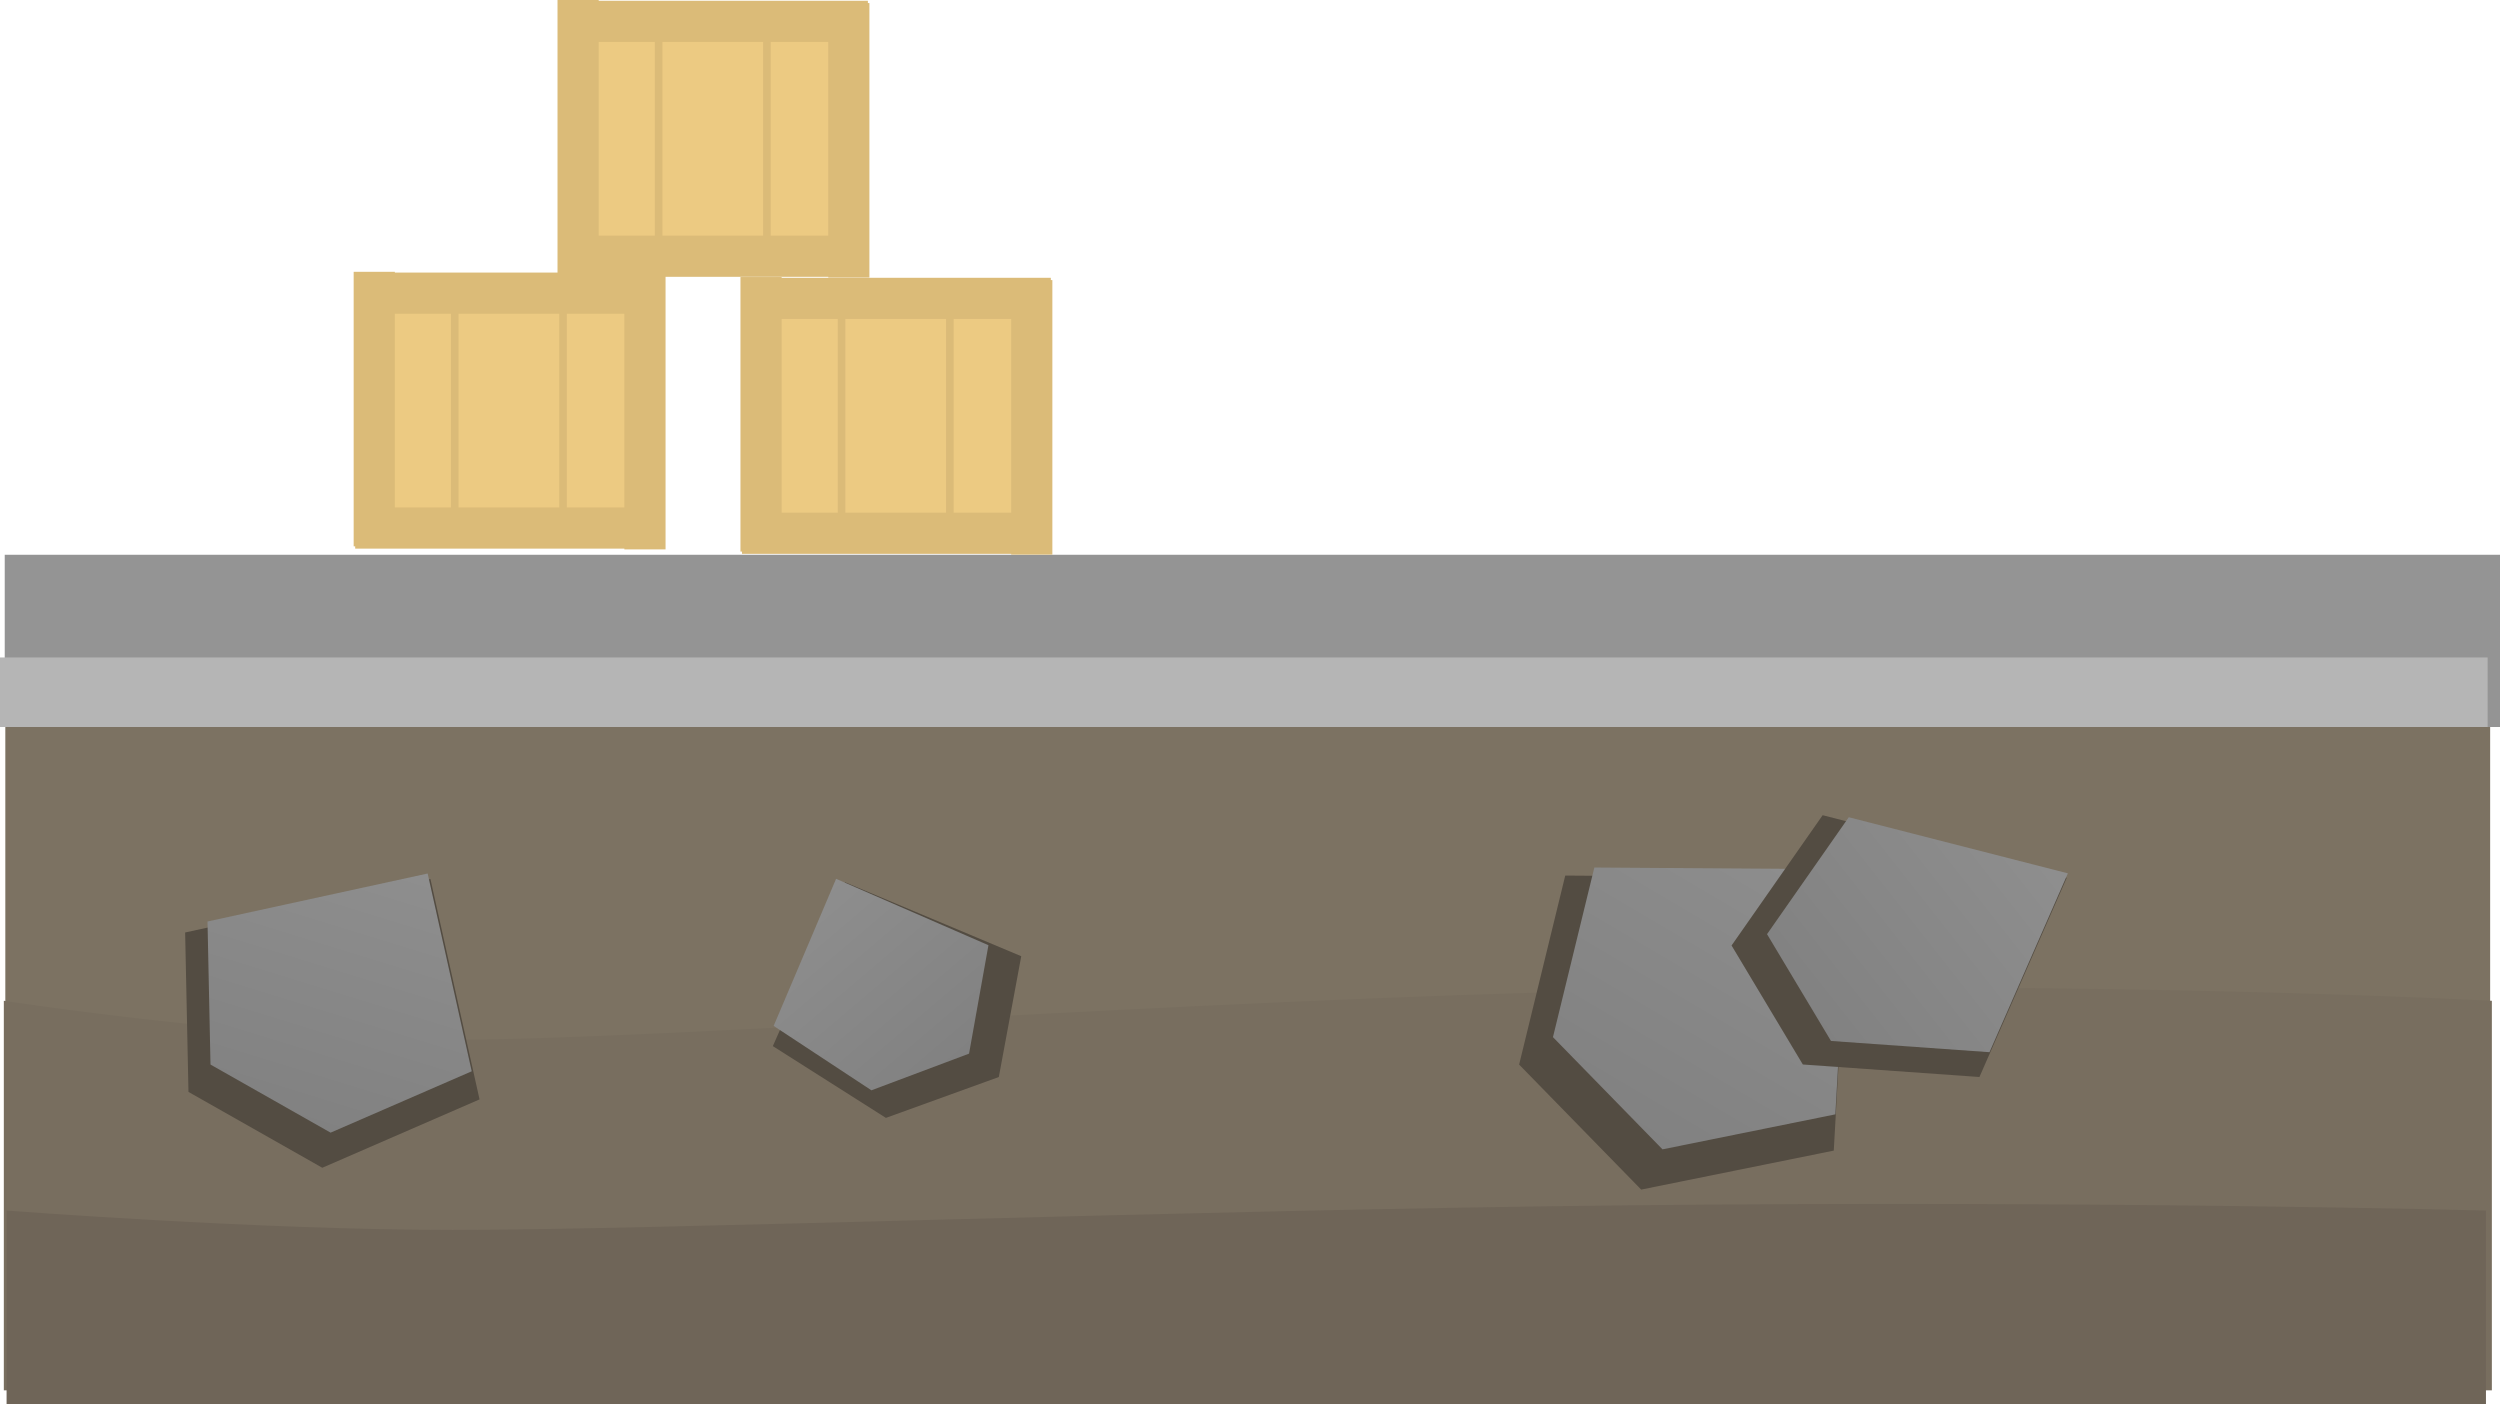 <svg version="1.1" xmlns="http://www.w3.org/2000/svg" xmlns:xlink="http://www.w3.org/1999/xlink" width="478.278" height="268.641" viewBox="0,0,478.278,268.641"><defs><linearGradient x1="121.944" y1="388.29" x2="105.76" y2="399.013" gradientUnits="userSpaceOnUse" id="color-1"><stop offset="0" stop-color="#8e8e8e"/><stop offset="1" stop-color="#818181"/></linearGradient><linearGradient x1="344.553" y1="312.998" x2="311.967" y2="368.264" gradientUnits="userSpaceOnUse" id="color-2"><stop offset="0" stop-color="#8e8e8e"/><stop offset="1" stop-color="#818181"/></linearGradient><linearGradient x1="388.996" y1="313.098" x2="345.897" y2="347.084" gradientUnits="userSpaceOnUse" id="color-3"><stop offset="0" stop-color="#8e8e8e"/><stop offset="1" stop-color="#818181"/></linearGradient><linearGradient x1="154.513" y1="323.815" x2="181.766" y2="355.859" gradientUnits="userSpaceOnUse" id="color-4"><stop offset="0" stop-color="#8e8e8e"/><stop offset="1" stop-color="#818181"/></linearGradient><linearGradient x1="72.74" y1="316.565" x2="57.237" y2="366.883" gradientUnits="userSpaceOnUse" id="color-5"><stop offset="0" stop-color="#8e8e8e"/><stop offset="1" stop-color="#818181"/></linearGradient></defs><g transform="translate(0.139,-151.613)"><g data-paper-data="{&quot;isPaintingLayer&quot;:true}" fill-rule="nonzero" stroke="none" stroke-linecap="butt" stroke-linejoin="miter" stroke-miterlimit="10" stroke-dasharray="" stroke-dashoffset="0" style="mix-blend-mode: normal"><g><path d="M100.467,394.586l6.544,-7.864l17.539,3.774l-6.275,12.029l-12.687,-0.756z" data-paper-data="{&quot;origPos&quot;:null,&quot;origRot&quot;:0}" fill="#534c42" stroke-width="0"/><path d="M102.761,393.726l5.872,-7.058l15.74,3.387l-5.631,10.795l-11.386,-0.678z" data-paper-data="{&quot;origPos&quot;:null,&quot;origRot&quot;:0}" fill="url(#color-1)" stroke-width="NaN"/></g><path d="M0.879,353.671v-74.527c0,0 48.164,7.453 85.528,7.453c39.392,0 140.66,-7.677 225.02,-9.462c91.48,-1.935 164.827,2.01 164.827,2.01v74.527z" fill="#7c7262" stroke-width="0"/><path d="M0.593,417.6v-74.527c0,0 48.226,7.453 85.638,7.453c39.443,0 140.842,-7.677 225.311,-9.462c91.599,-1.935 165.04,2.01 165.04,2.01v74.527z" fill="#786e5f" stroke-width="0"/><path d="M1.12,420.254v-37.052c0,0 48.058,3.705 85.34,3.705c39.306,0 140.352,-3.817 224.527,-4.704c91.28,-0.962 164.466,0.999 164.466,0.999v37.052z" fill="#6f6558" stroke-width="0"/><path d="M0.766,290.698v-32.952h477.373v32.952z" fill="#949494" stroke-width="0"/><path d="M-0.139,290.698v-13.305h475.91v13.305z" fill="#b5b5b5" stroke-width="0"/><g><path d="M290.487,355.279l8.823,-36.16l54.299,0.374l-2.926,52.244l-36.845,7.459z" data-paper-data="{&quot;origPos&quot;:null,&quot;origRot&quot;:0}" fill="#534c42" stroke-width="0"/><path d="M296.96,350.03l7.918,-32.451l48.73,0.336l-2.626,46.886l-33.066,6.694z" data-paper-data="{&quot;origPos&quot;:null,&quot;origRot&quot;:0}" fill="url(#color-2)" stroke-width="NaN"/></g><g><path d="M331.128,332.496l17.426,-24.926l46.706,11.961l-16.71,38.126l-33.787,-2.395z" data-paper-data="{&quot;origPos&quot;:null,&quot;origRot&quot;:0}" fill="#534c42" stroke-width="0"/><path d="M337.913,330.328l15.639,-22.369l41.916,10.734l-14.996,34.216l-30.322,-2.149z" data-paper-data="{&quot;origPos&quot;:null,&quot;origRot&quot;:0}" fill="url(#color-3)" stroke-width="NaN"/></g><g><path d="M169.345,365.478l-21.631,-13.73l13.817,-31.351l33.707,14.15l-4.291,23.112z" data-paper-data="{&quot;origRot&quot;:0}" fill="#534c42" stroke-width="0"/><path d="M166.572,360.201l-18.704,-12.322l11.947,-28.136l29.145,12.699l-3.71,20.742z" data-paper-data="{&quot;origRot&quot;:0}" fill="url(#color-4)" stroke-width="NaN"/></g><g><path d="M35.918,360.507l-0.638,-30.5l46.929,-10.229l9.395,42.162l-30.084,13.081z" data-paper-data="{&quot;origRot&quot;:0}" fill="#534c42" stroke-width="0"/><path d="M40.131,355.275l-0.572,-27.371l42.115,-9.179l8.431,37.837l-26.998,11.74z" data-paper-data="{&quot;origRot&quot;:0}" fill="url(#color-5)" stroke-width="NaN"/></g><g stroke-width="0"><path d="M146.188,253.924v-43.767h54.271v43.767z" fill="#ecca82"/><path d="M141.52,257.134v-52.521h7.878v52.521z" fill="#dbbb78"/><path d="M200.897,212.637h-52.521v-7.878h52.521z" fill="#dbbb78"/><path d="M201.189,205.197v52.521h-7.878v-52.521z" data-paper-data="{&quot;index&quot;:null}" fill="#dbbb78"/><path d="M141.812,249.694h52.521v7.878h-52.521z" data-paper-data="{&quot;index&quot;:null}" fill="#dbbb78"/><path d="M160.13,256.375v-45.518h1.459v45.518z" fill="#dbbb78"/><path d="M180.846,254.625v-45.518h1.459v45.518z" fill="#dbbb78"/></g><g stroke-width="0"><path d="M72.188,252.924v-43.767h54.271v43.767z" fill="#ecca82"/><path d="M67.52,256.134v-52.521h7.878v52.521z" fill="#dbbb78"/><path d="M126.897,211.637h-52.521v-7.878h52.521z" fill="#dbbb78"/><path d="M127.189,204.197v52.521h-7.878v-52.521z" data-paper-data="{&quot;index&quot;:null}" fill="#dbbb78"/><path d="M67.812,248.694h52.521v7.878h-52.521z" data-paper-data="{&quot;index&quot;:null}" fill="#dbbb78"/><path d="M86.13,255.375v-45.518h1.459v45.518z" fill="#dbbb78"/><path d="M106.846,253.625v-45.518h1.459v45.518z" fill="#dbbb78"/></g><g stroke-width="0"><path d="M111.188,200.924v-43.767h54.271v43.767z" fill="#ecca82"/><path d="M106.52,204.134v-52.521h7.878v52.521z" fill="#dbbb78"/><path d="M165.897,159.637h-52.521v-7.878h52.521z" fill="#dbbb78"/><path d="M166.189,152.197v52.521h-7.878v-52.521z" data-paper-data="{&quot;index&quot;:null}" fill="#dbbb78"/><path d="M106.812,196.694h52.521v7.878h-52.521z" data-paper-data="{&quot;index&quot;:null}" fill="#dbbb78"/><path d="M125.13,203.375v-45.518h1.459v45.518z" fill="#dbbb78"/><path d="M145.846,201.625v-45.518h1.459v45.518z" fill="#dbbb78"/></g></g></g></svg>